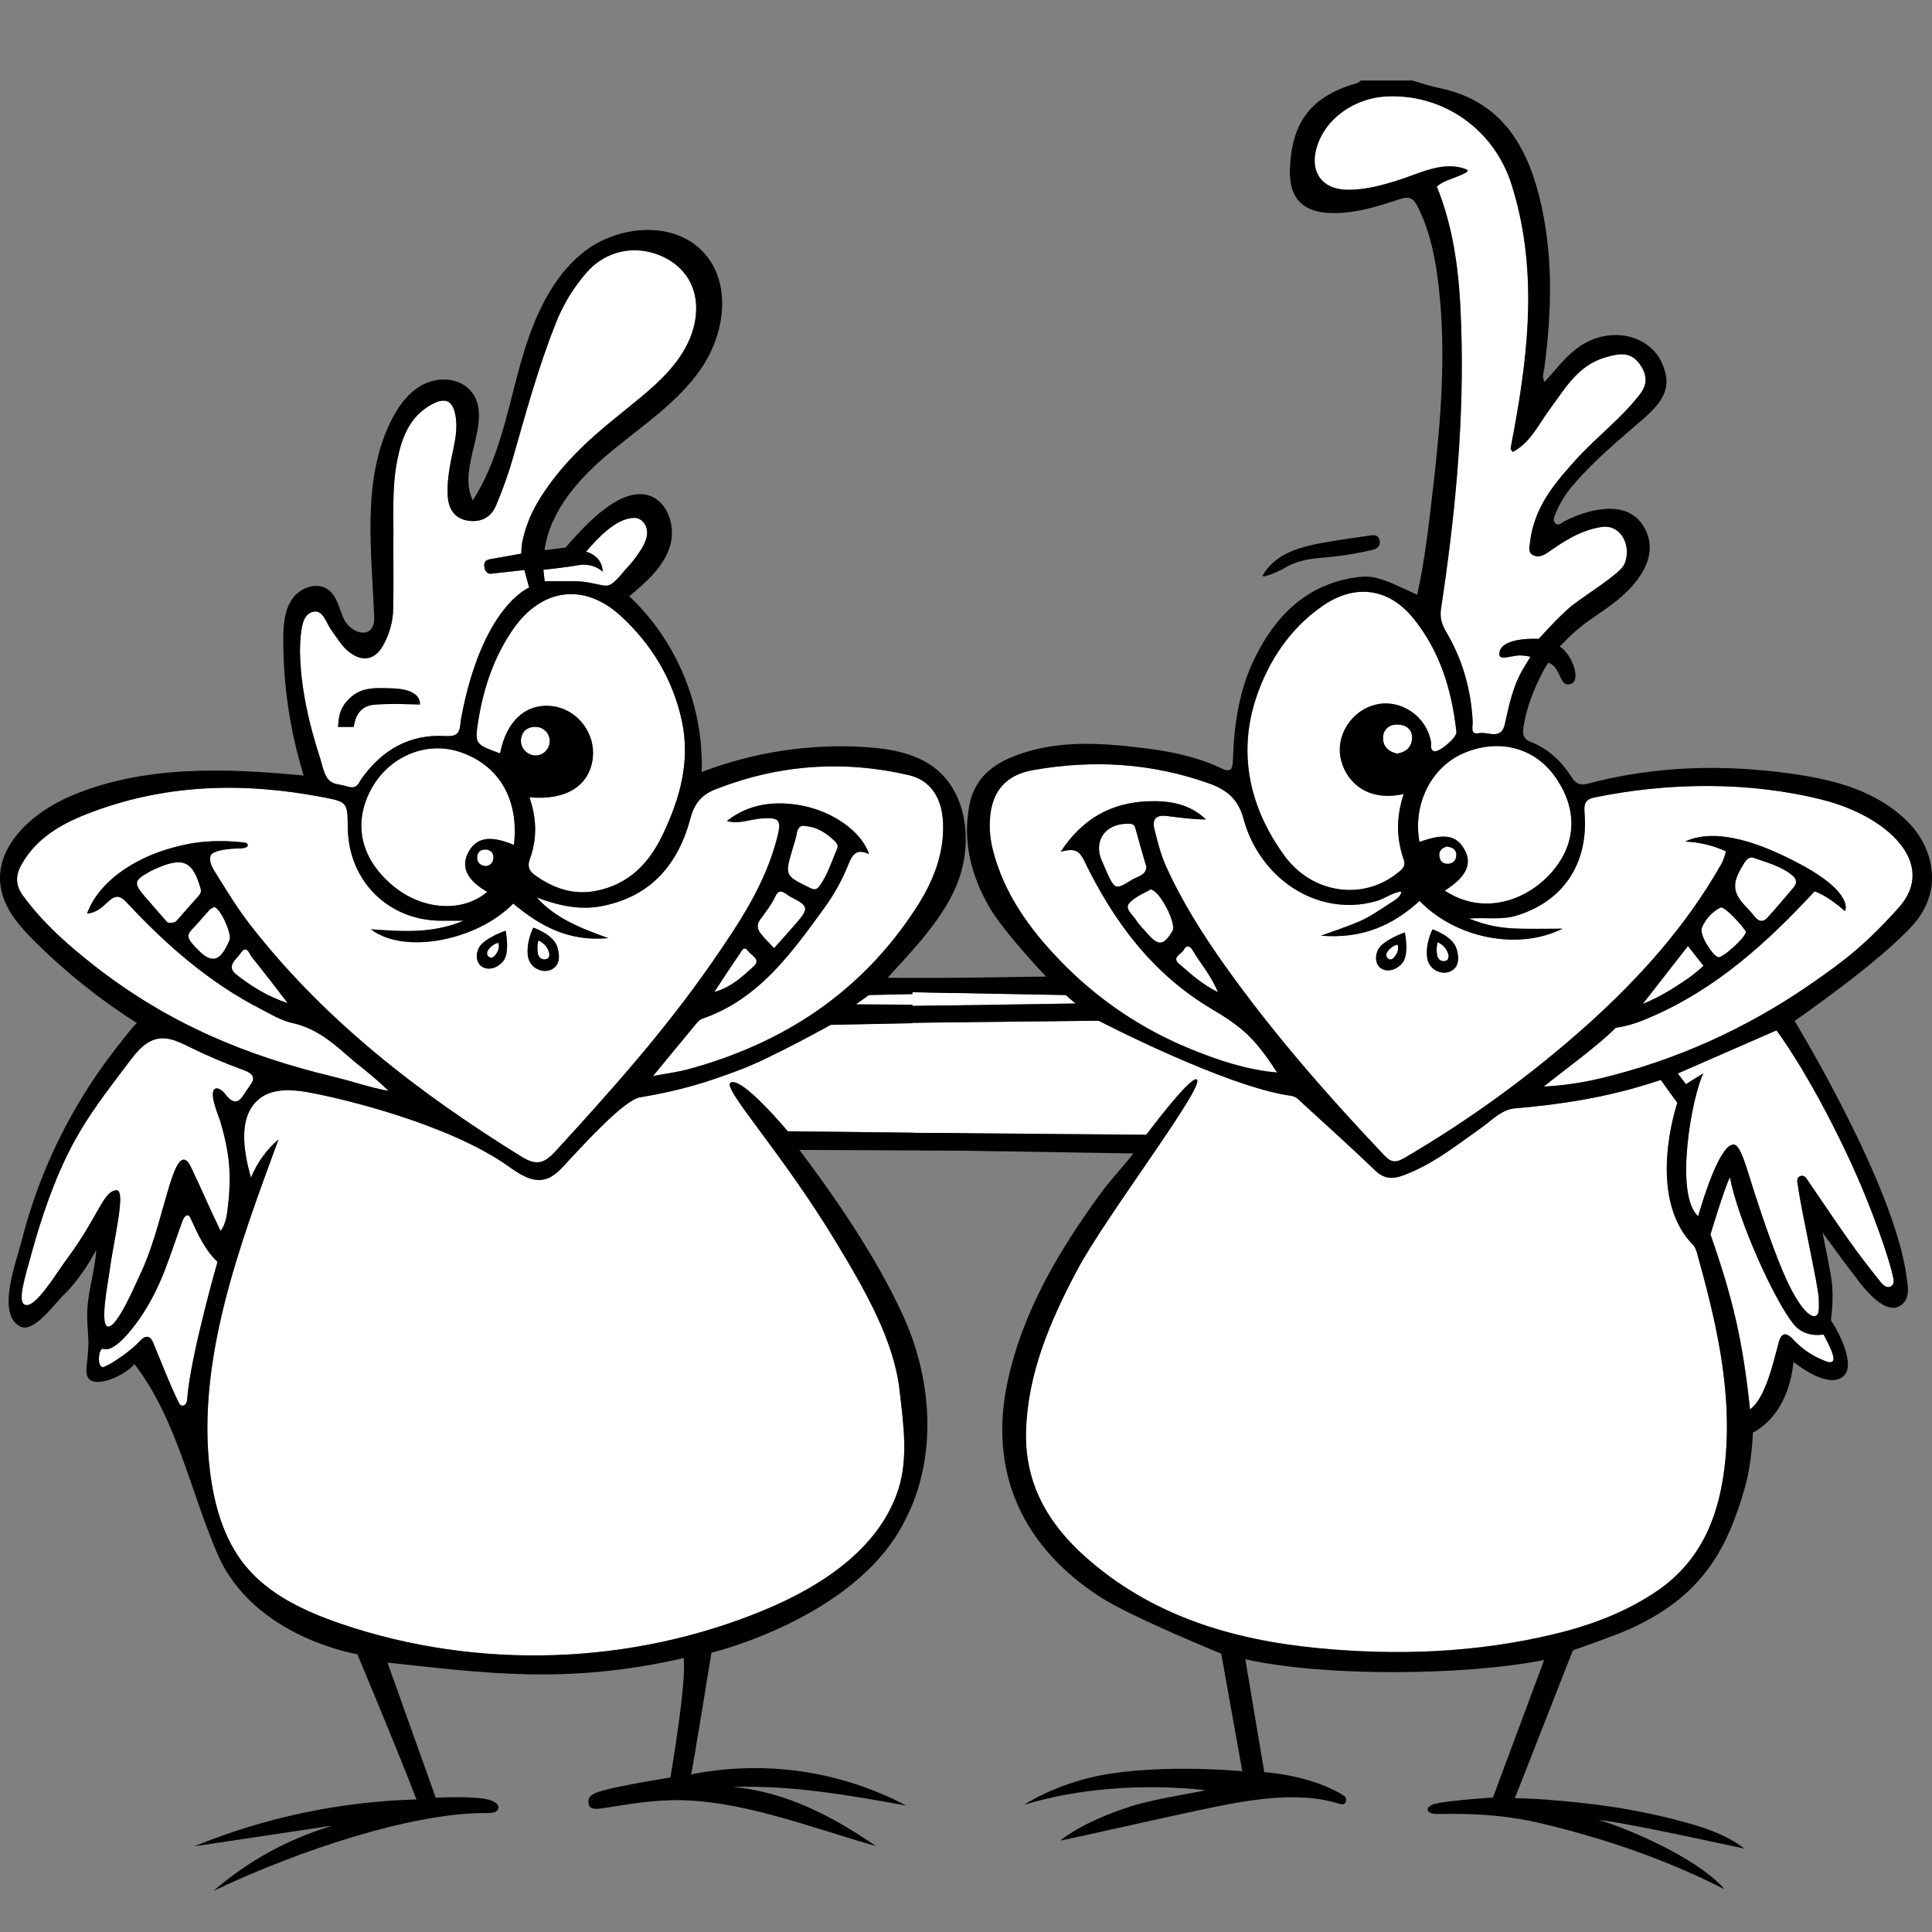 <svg width="54" height="54" viewBox="0 0 54 54" fill="none" xmlns="http://www.w3.org/2000/svg">
<rect x="0" y="0" width="54" height="54" fill="#808080" stroke="none"/>
<g clip-path="url(#clip0_557_78871)">
<path d="M8.947 21.187C9.022 21.421 9.068 21.796 9.331 21.892C9.426 21.926 9.529 21.934 9.627 21.96C9.726 21.985 9.84 22.034 9.935 21.985C10.019 21.941 10.058 21.83 10.111 21.758C10.682 20.958 11.448 20.517 12.44 20.572C12.806 20.593 12.85 20.476 12.879 20.144C12.879 20.137 12.88 20.131 12.881 20.125C13.464 16.937 14.789 16.423 14.789 16.423L14.658 15.933L13.723 16.036C13.723 16.036 13.582 16.058 13.542 15.869C13.501 15.681 13.615 15.646 13.699 15.63L14.57 15.474C14.572 15.376 14.58 15.276 14.593 15.178C14.672 14.777 14.818 14.394 15.025 14.043C15.347 13.498 15.753 13.008 16.202 12.564C16.73 12.041 17.319 11.592 17.891 11.121C18.447 10.662 18.995 10.144 19.281 9.466C19.475 9.006 19.532 8.468 19.345 8.005C19.145 7.509 18.7 7.188 18.195 7.056C17.53 6.882 16.857 7.096 16.403 7.609C16.033 8.031 15.739 8.514 15.533 9.036C15.052 10.253 14.706 11.51 14.349 12.762C14.214 13.232 14.051 13.693 13.86 14.142C13.72 14.474 13.415 14.612 13.066 14.551C12.698 14.486 12.535 14.222 12.514 13.854C12.489 13.413 12.58 12.986 12.67 12.56C12.734 12.255 12.787 11.951 12.736 11.639C12.663 11.194 12.451 11.092 12.059 11.308C11.447 11.646 11.229 12.232 11.104 12.867C10.947 13.646 11.008 14.437 10.995 15.224C10.995 15.815 11.002 16.408 10.992 16.997C10.986 17.365 10.888 17.725 10.706 18.045C10.486 18.436 10.153 18.509 9.793 18.25C9.563 18.085 9.43 17.84 9.265 17.618C9.114 17.416 9.032 17.018 8.737 17.104C8.471 17.181 8.435 17.51 8.404 17.79C8.39 17.931 8.384 18.073 8.385 18.214C8.396 18.89 8.505 19.561 8.668 20.217C8.748 20.543 8.844 20.866 8.947 21.187ZM9.493 19.969C9.527 19.837 9.592 19.713 9.683 19.61C10.045 19.197 10.402 19.223 10.992 19.241C11.261 19.25 11.754 19.328 11.736 19.693C11.736 19.693 10.79 19.65 10.393 19.705C10.3 19.719 10.213 19.756 10.138 19.811C10.063 19.868 10.004 19.942 9.965 20.027C9.927 20.121 9.9 20.219 9.885 20.319H9.449C9.451 20.201 9.465 20.083 9.493 19.969Z" fill="white"/>
<path d="M15.226 16.248C15.226 16.248 15.87 16.243 16.138 16.248C16.381 16.253 16.594 16.313 16.831 16.358C16.881 16.369 16.933 16.372 16.984 16.365C17.168 16.334 17.359 16.052 17.48 15.923C17.65 15.746 17.802 15.55 17.932 15.341C18.026 15.185 18.104 15.009 18.085 14.829C18.066 14.648 17.92 14.476 17.738 14.476C17.207 14.476 16.676 15.08 16.38 15.423C16.787 15.522 16.858 15.88 16.842 15.988C16.846 15.961 16.567 15.718 16.141 15.801C15.884 15.851 15.19 15.927 15.19 15.927L15.226 16.248Z" fill="white"/>
<path d="M13.337 23.956C13.332 24.096 13.405 24.192 13.579 24.208C13.704 24.195 13.787 24.109 13.791 23.968C13.794 23.845 13.716 23.757 13.59 23.746C13.447 23.733 13.344 23.807 13.337 23.956Z" fill="white"/>
<path d="M5.345 34.093C5.315 34.029 5.29 33.942 5.209 33.975C5.157 33.996 5.117 34.075 5.095 34.137C4.927 34.598 4.777 35.065 4.599 35.522C4.417 35.988 4.191 36.439 3.906 36.85C3.659 37.207 3.176 37.809 2.889 37.701C2.746 37.648 2.695 38.289 2.914 38.202C3.133 38.114 3.652 37.759 3.896 37.495C3.963 37.423 4.05 37.342 4.144 37.37C4.225 37.393 4.262 37.482 4.292 37.553C4.519 38.1 4.729 38.654 4.988 39.188C5.007 39.228 5.031 39.272 5.074 39.285C5.122 39.3 5.175 39.269 5.2 39.226C5.222 39.18 5.233 39.13 5.233 39.08C5.327 37.887 6.079 35.267 6.079 35.267C5.737 34.955 5.532 34.497 5.345 34.093Z" fill="white"/>
<path d="M6.758 29.891C6.273 29.714 5.798 29.512 5.334 29.284C5.155 29.196 4.976 29.104 4.783 29.053C4.171 28.892 3.841 29.373 3.512 29.809C2.957 30.544 2.485 31.155 2.073 31.912C1.499 32.965 1.128 34.147 0.906 34.947C0.676 35.778 0.482 36.388 0.698 36.471C0.986 36.582 1.562 35.604 1.872 35.187C2.752 34.002 2.878 33.299 3.25 33.268C3.542 33.245 3.171 34.672 3.06 35.551C3.028 35.806 2.78 37.024 3.012 37.078C3.27 37.136 3.809 35.843 3.928 35.596C4.508 34.391 4.766 32.458 5.121 32.415C5.247 32.4 5.32 32.586 5.383 32.717C5.649 33.276 5.892 33.849 6.166 34.406C6.298 34.233 6.336 34.007 6.363 33.792C6.415 33.372 6.438 32.947 6.4 32.526C6.363 32.122 6.269 31.726 6.156 31.337C6.117 31.206 5.807 30.509 6.025 30.427C6.117 30.392 6.254 30.521 6.3 30.585C6.435 30.773 6.613 30.889 6.772 30.655C6.849 30.544 6.925 30.433 7.001 30.32C7.007 30.313 7.012 30.305 7.017 30.297C7.04 30.266 7.057 30.23 7.068 30.194C7.117 30.014 6.884 29.937 6.758 29.891Z" fill="white"/>
<path d="M15.177 21.057C15.236 21.018 15.285 20.965 15.318 20.902C15.351 20.839 15.367 20.769 15.365 20.698C15.362 20.6 15.322 20.507 15.254 20.437C15.185 20.367 15.093 20.326 14.996 20.32C14.769 20.303 14.584 20.424 14.562 20.672C14.534 20.995 14.898 21.233 15.177 21.057Z" fill="white"/>
<path d="M20.717 29.887C19.713 30.268 18.996 30.484 17.889 30.669C17.453 30.742 16.401 31.889 15.864 32.469C15.676 32.672 15.483 32.901 15.213 32.964C14.852 33.048 14.504 32.807 14.201 32.592C12.544 31.422 9.593 30.704 8.596 30.527C8.161 30.45 7.647 30.42 7.289 30.677C6.638 31.148 6.79 32.143 7.012 32.915C7.171 32.516 7.455 32.119 7.78 31.849C6.7 34.792 5.479 38.027 5.868 41.138C5.985 42.071 6.251 43.015 6.841 43.747C7.512 44.576 8.527 45.045 9.536 45.388C13.352 46.686 17.638 46.546 21.36 45.001C22.962 44.336 24.575 43.281 25.107 41.629C25.391 40.744 25.247 39.796 25.143 38.872C24.989 37.487 24.209 36.111 23.354 34.7C21.799 32.132 20.146 30.385 20.425 30.255C20.755 30.1 22.016 31.618 22.016 31.618L27.08 31.676V28.566L23.216 28.643C23.216 28.643 21.554 29.57 20.717 29.887Z" fill="white"/>
<path d="M23.923 28.071L27.084 28.091V27.748L24.285 27.812L23.923 28.071Z" fill="white"/>
<path d="M13.687 26.499C13.597 26.596 13.585 26.684 13.669 26.747C13.753 26.811 13.825 26.732 13.888 26.631C13.982 26.48 13.93 26.356 13.93 26.356C13.93 26.356 13.818 26.358 13.687 26.499Z" fill="white"/>
<path d="M12.829 21.01C11.891 20.71 10.86 21.154 10.37 22.067C9.848 23.042 10.093 24.048 11.035 24.799C11.85 25.449 12.953 25.503 13.618 24.927C13.07 24.617 12.883 24.249 13.072 23.861C13.292 23.41 13.679 23.331 14.365 23.616C14.516 22.334 13.937 21.364 12.829 21.01Z" fill="white"/>
<path d="M17.354 17.218C16.328 16.275 15.133 16.441 14.336 17.598C13.807 18.366 13.519 19.224 13.372 20.132C13.263 20.801 13.28 20.803 13.979 21.059C14.155 20.131 14.736 19.624 15.489 19.745C16.155 19.852 16.643 20.5 16.57 21.181C16.486 21.956 15.83 22.381 14.799 22.285C15.007 22.886 15.016 23.453 14.81 24.014C14.744 24.196 14.776 24.333 14.94 24.451C15.463 24.831 16.034 25.029 16.68 24.897C17.576 24.712 18.139 24.139 18.523 23.331C19.013 22.305 19.306 21.254 19.052 20.116C18.795 18.971 18.212 18.006 17.354 17.218Z" fill="white"/>
<path d="M6.415 26.274C6.487 26.104 6.153 25.361 5.981 25.354C5.95 25.373 5.894 25.392 5.858 25.43C5.687 25.615 5.527 25.81 5.352 25.991C5.208 26.14 5.266 26.248 5.379 26.381C5.879 26.966 6.137 26.941 6.415 26.274Z" fill="white"/>
<path d="M21.679 25.042C21.563 25.288 21.4 25.495 21.244 25.709C21.125 25.873 21.191 26.001 21.289 26.124C21.387 26.247 21.508 26.364 21.637 26.502C21.857 26.255 22.055 26.039 22.246 25.817C22.618 25.387 22.608 25.324 22.095 25.066C21.967 25.002 21.801 24.782 21.679 25.042Z" fill="white"/>
<path d="M20.913 26.583C20.791 26.413 20.724 26.591 20.676 26.66C20.432 27.011 20.201 27.37 19.966 27.727C20.426 27.598 20.755 27.3 21.073 27.003C21.276 26.813 21.001 26.706 20.913 26.583Z" fill="white"/>
<path d="M4.965 25.704C5.158 25.486 5.35 25.265 5.546 25.048C5.605 24.982 5.634 24.925 5.605 24.826C5.392 24.081 5.125 23.951 4.411 24.256C4.334 24.288 4.258 24.323 4.185 24.363C3.739 24.611 3.726 24.681 4.062 25.076C4.225 25.267 4.395 25.451 4.557 25.644C4.622 25.721 4.69 25.786 4.681 25.784C4.874 25.814 4.919 25.757 4.965 25.704Z" fill="white"/>
<path d="M22.622 24.809C22.744 24.869 22.817 24.885 22.901 24.769C23.136 24.45 23.246 24.07 23.401 23.714C23.426 23.652 23.401 23.579 23.345 23.523C23.12 23.305 22.876 23.126 22.526 23.09C22.375 23.053 22.297 23.13 22.268 23.302C22.243 23.454 22.189 23.599 22.146 23.747C21.936 24.476 21.938 24.47 22.622 24.809Z" fill="white"/>
<path d="M15.05 26.285C15.05 26.285 14.998 26.414 15.032 26.641C15.053 26.782 15.165 26.837 15.266 26.808C15.368 26.78 15.377 26.663 15.308 26.524C15.228 26.36 15.05 26.285 15.05 26.285Z" fill="white"/>
<path d="M6.721 26.646C6.606 26.818 6.306 27.005 6.61 27.242C7.036 27.576 7.496 27.862 8.041 28.037C7.708 27.607 7.379 27.173 7.036 26.751C6.966 26.665 6.899 26.382 6.721 26.646Z" fill="white"/>
<path d="M26.358 22.994C26.328 22.3 26.009 21.806 25.4 21.665C23.556 21.237 21.742 21.372 19.979 22.07C19.639 22.203 19.411 22.44 19.303 22.85C18.965 24.138 18.21 25.051 16.831 25.324C16.194 25.45 15.595 25.305 14.999 25.085C15.517 25.658 16.199 25.935 17.003 26.221C15.873 26.326 15.079 25.869 14.344 25.256C13.34 26.289 11.293 26.693 10.366 25.972C11.258 26.039 12.088 26.099 12.957 25.734C12.697 25.734 12.529 25.733 12.361 25.734C10.872 25.749 9.737 24.635 9.72 23.14C9.711 22.418 9.712 22.414 9.006 22.279C6.764 21.851 4.553 21.913 2.407 22.76C1.681 23.046 1.017 23.436 0.608 24.149C0.428 24.463 0.422 24.736 0.648 25.044C1.22 25.822 1.933 26.447 2.689 27.034C4.705 28.597 6.838 29.499 9.313 30.093C9.778 30.204 10.382 30.41 10.855 30.49C10.478 30.108 10.066 29.821 9.692 29.49C9.239 29.089 8.784 28.727 8.167 28.593C7.86 28.526 7.572 28.351 7.287 28.203C5.846 27.463 4.646 26.413 3.552 25.237C3.34 25.011 3.218 25.016 3.009 25.212C2.856 25.356 2.687 25.517 2.431 25.534C2.665 24.898 3.212 24.424 3.791 24.105C4.229 23.863 4.71 23.704 5.199 23.602C5.847 23.465 6.504 23.507 6.86 23.554C6.912 23.561 7.054 23.717 6.633 23.717C6.422 23.717 5.929 23.765 5.882 23.923C5.838 24.066 5.918 24.225 5.983 24.331C6.31 24.854 6.628 25.383 7.007 25.869C9.091 28.541 11.725 30.567 14.584 32.335C15.003 32.595 15.221 32.509 15.522 32.181C17.07 30.496 18.591 28.788 19.896 26.903C20.653 25.811 21.397 24.705 21.727 23.388C21.847 22.913 21.778 22.844 21.289 22.876C20.966 22.898 20.653 23.046 20.316 22.946C20.924 22.47 21.621 22.381 22.353 22.506C23.264 22.661 24.089 23.249 24.288 23.873C23.963 23.722 23.835 23.848 23.713 24.155C23.542 24.585 23.318 24.993 23.046 25.368C22.122 26.638 21.209 27.93 19.622 28.476C19.561 28.497 19.506 28.555 19.462 28.607C19.078 29.069 18.698 29.533 18.252 30.075C18.644 30.001 18.948 29.965 19.239 29.884C21.911 29.159 24.088 27.72 25.607 25.373C26.07 24.659 26.397 23.877 26.358 22.994ZM14.06 26.872C13.887 27.073 13.63 27.132 13.454 27.007C13.279 26.883 13.278 26.539 13.498 26.352C13.756 26.134 14.133 26.012 14.133 26.012C14.133 26.012 14.263 26.636 14.06 26.872ZM15.387 27.11C15.148 27.206 14.801 27.057 14.755 26.716C14.702 26.315 14.906 25.927 14.906 25.927C14.906 25.927 15.472 26.115 15.579 26.472C15.67 26.777 15.625 27.012 15.387 27.11Z" fill="white"/>
<path d="M27.082 27.748V27.339L24.808 27.33C25.557 26.509 26.455 25.588 26.814 24.536C27.173 23.482 27.015 22.169 26.144 21.479C25.605 21.053 24.89 20.928 24.205 20.883C22.641 20.78 21.075 21.018 19.611 21.578C19.677 19.753 18.919 17.915 17.589 16.665C18.046 16.283 18.524 15.871 18.715 15.305C18.906 14.738 18.671 13.984 18.093 13.836C17.23 13.616 16.176 14.892 15.806 15.305L15.219 15.378C15.377 14.248 16.214 13.339 17.093 12.611C17.972 11.884 18.953 11.242 19.598 10.3C20.243 9.36 20.456 7.993 19.722 7.119C18.902 6.141 17.261 6.269 16.274 7.077C15.287 7.886 14.816 9.158 14.486 10.392C14.155 11.624 13.907 12.914 13.215 13.985C12.74 13.036 13.851 11.706 13.147 10.914C12.833 10.56 12.261 10.527 11.839 10.741C11.417 10.955 11.125 11.363 10.917 11.788C10.117 13.431 10.382 15.362 10.457 17.187C10.462 17.32 10.463 17.465 10.383 17.57C10.19 17.827 9.763 17.606 9.62 17.319C9.478 17.03 9.432 16.668 9.172 16.479C8.857 16.25 8.381 16.427 8.163 16.748C7.944 17.07 7.919 17.482 7.918 17.87C7.915 19.161 8.108 20.444 8.489 21.677C6.281 21.464 3.969 21.384 1.934 22.268C0.895 22.72 -0.148 23.656 0.017 24.778C0.108 25.393 0.546 25.894 0.987 26.331C1.851 27.186 2.805 27.947 3.831 28.599C3.793 28.574 3.163 29.404 3.103 29.483C2.869 29.792 2.646 30.112 2.437 30.441C1.598 31.756 0.977 33.2 0.596 34.713C0.46 35.255 -0.113 36.732 0.566 37.077C0.947 37.269 1.529 36.431 1.784 36.191C2.115 35.88 2.484 35.335 2.69 34.932C2.655 35.576 2.411 36.185 2.438 36.883C2.453 37.286 2.482 37.426 2.468 37.63C2.461 37.725 2.455 37.819 2.451 37.911C2.441 38.095 2.36 38.382 2.476 38.527C2.684 38.789 3.433 38.486 3.76 38.129C4.94 39.666 5.311 41.656 6.079 43.436C7.087 45.773 9.988 46.236 9.988 46.236C9.988 46.236 11.227 49.192 11.639 50.295C9.506 50.355 7.402 50.799 5.426 51.606L9.225 51.036C9.232 51.038 9.24 51.041 9.247 51.043C8.038 51.407 6.92 52.023 5.967 52.851C8.353 51.713 11.495 50.685 13.495 50.676C13.726 50.676 13.875 50.682 13.922 50.563C13.956 50.478 13.914 50.396 13.719 50.321C13.358 50.184 12.179 50.246 12.179 50.246L10.83 46.47C13.546 46.759 15.828 47.096 19.108 46.343C19.196 47.043 18.737 49.681 18.737 49.681C18.737 49.681 17.328 49.907 16.859 50.044C16.64 50.108 16.447 50.164 16.446 50.352C16.446 50.546 16.572 50.578 16.8 50.548C17.249 50.486 17.963 50.336 18.762 50.317C20.623 50.273 22.601 51.063 24.483 51.598C23.259 50.757 21.971 50.087 20.493 49.945C22.162 49.898 23.685 50.171 25.329 50.465C23.483 49.493 21.359 49.186 19.314 49.596C19.338 49.592 19.884 46.194 19.884 46.194C19.884 46.194 23.886 45.234 25.263 42.558C25.328 42.431 25.391 42.306 25.448 42.178C26.187 40.482 26.013 38.466 25.246 36.782C24.494 35.127 23.312 33.425 22.344 32.14L27.08 32.162V31.677L22.018 31.619C22.018 31.619 20.758 30.101 20.427 30.256C20.149 30.386 21.802 32.133 23.357 34.7C24.212 36.112 24.992 37.487 25.146 38.873C25.249 39.796 25.394 40.745 25.109 41.63C24.578 43.282 22.965 44.336 21.363 45.001C17.64 46.546 13.354 46.687 9.54 45.389C8.531 45.045 7.516 44.577 6.845 43.748C6.254 43.017 5.99 42.072 5.872 41.139C5.481 38.027 6.702 34.794 7.784 31.85C7.459 32.12 7.175 32.517 7.016 32.916C6.794 32.143 6.641 31.149 7.293 30.679C7.65 30.421 8.165 30.45 8.599 30.528C9.597 30.704 12.549 31.424 14.205 32.593C14.507 32.808 14.856 33.049 15.217 32.964C15.487 32.902 15.68 32.673 15.868 32.47C16.404 31.891 17.457 30.744 17.892 30.671C18.999 30.485 19.716 30.269 20.72 29.887C21.557 29.57 23.221 28.645 23.221 28.645L27.085 28.568V28.092L23.924 28.072L24.286 27.813L27.082 27.748ZM19.05 20.115C19.305 21.254 19.012 22.304 18.522 23.33C18.136 24.138 17.574 24.712 16.678 24.896C16.032 25.029 15.461 24.83 14.938 24.451C14.774 24.332 14.742 24.196 14.808 24.014C15.014 23.451 15.005 22.885 14.797 22.284C15.828 22.38 16.484 21.955 16.569 21.181C16.643 20.501 16.154 19.851 15.487 19.745C14.732 19.624 14.152 20.13 13.977 21.058C13.278 20.802 13.261 20.8 13.37 20.131C13.517 19.224 13.805 18.365 14.334 17.597C15.131 16.439 16.325 16.274 17.352 17.218C18.21 18.005 18.793 18.971 19.05 20.115ZM14.562 20.671C14.583 20.423 14.768 20.301 14.995 20.319C15.093 20.325 15.185 20.366 15.253 20.436C15.321 20.506 15.361 20.599 15.365 20.697C15.367 20.768 15.35 20.838 15.317 20.901C15.284 20.963 15.236 21.017 15.176 21.055C14.897 21.232 14.533 20.995 14.561 20.671H14.562ZM13.072 23.86C12.882 24.249 13.07 24.616 13.617 24.927C12.952 25.503 11.85 25.448 11.034 24.798C10.092 24.048 9.847 23.042 10.369 22.067C10.859 21.154 11.891 20.709 12.828 21.01C13.935 21.365 14.515 22.334 14.364 23.616C13.678 23.329 13.291 23.408 13.071 23.86H13.072ZM13.791 23.968C13.787 24.109 13.704 24.195 13.579 24.208C13.405 24.191 13.332 24.094 13.337 23.956C13.344 23.808 13.447 23.733 13.591 23.746C13.715 23.756 13.794 23.845 13.791 23.968H13.791ZM16.139 15.801C16.566 15.718 16.843 15.961 16.84 15.987C16.856 15.88 16.785 15.521 16.378 15.422C16.675 15.08 17.205 14.475 17.736 14.475C17.918 14.475 18.064 14.648 18.083 14.828C18.103 15.008 18.024 15.185 17.93 15.34C17.8 15.55 17.648 15.745 17.478 15.923C17.357 16.052 17.166 16.333 16.982 16.365C16.931 16.372 16.879 16.37 16.829 16.358C16.592 16.313 16.379 16.253 16.136 16.247C15.868 16.241 15.224 16.247 15.224 16.247L15.187 15.926C15.187 15.926 15.882 15.851 16.138 15.801H16.139ZM8.384 18.213C8.383 18.072 8.39 17.93 8.403 17.79C8.433 17.509 8.47 17.18 8.736 17.103C9.031 17.018 9.113 17.415 9.264 17.617C9.429 17.839 9.562 18.084 9.792 18.249C10.153 18.508 10.485 18.435 10.705 18.044C10.887 17.725 10.986 17.364 10.991 16.996C11.001 16.406 10.994 15.815 10.994 15.224C11.007 14.437 10.947 13.645 11.103 12.866C11.229 12.232 11.447 11.646 12.059 11.307C12.45 11.091 12.662 11.193 12.735 11.638C12.785 11.95 12.733 12.255 12.669 12.559C12.579 12.986 12.489 13.412 12.513 13.854C12.534 14.221 12.698 14.486 13.065 14.55C13.414 14.612 13.719 14.473 13.859 14.141C14.05 13.692 14.214 13.231 14.348 12.763C14.705 11.508 15.051 10.251 15.533 9.037C15.738 8.513 16.032 8.031 16.402 7.61C16.855 7.094 17.529 6.879 18.194 7.055C18.699 7.188 19.145 7.508 19.344 8.004C19.53 8.469 19.474 9.005 19.28 9.466C18.994 10.144 18.447 10.661 17.89 11.12C17.318 11.592 16.729 12.041 16.201 12.563C15.752 13.008 15.346 13.498 15.025 14.043C14.817 14.393 14.671 14.778 14.592 15.178C14.579 15.276 14.571 15.375 14.569 15.474L13.698 15.629C13.614 15.645 13.501 15.681 13.541 15.869C13.581 16.057 13.723 16.036 13.723 16.036L14.657 15.932L14.789 16.423C14.789 16.423 13.463 16.936 12.88 20.124C12.879 20.13 12.878 20.137 12.878 20.143C12.849 20.475 12.806 20.592 12.439 20.572C11.447 20.516 10.681 20.958 10.11 21.758C10.058 21.831 10.019 21.941 9.934 21.984C9.839 22.035 9.722 21.984 9.626 21.959C9.531 21.934 9.425 21.927 9.33 21.891C9.067 21.795 9.021 21.422 8.946 21.187C8.843 20.866 8.747 20.543 8.666 20.217C8.504 19.561 8.396 18.89 8.384 18.213ZM5.234 39.08C5.234 39.13 5.222 39.18 5.201 39.225C5.175 39.269 5.123 39.301 5.075 39.286C5.032 39.273 5.008 39.228 4.989 39.188C4.729 38.653 4.52 38.101 4.292 37.553C4.263 37.483 4.225 37.394 4.145 37.369C4.051 37.342 3.963 37.423 3.897 37.496C3.653 37.76 3.137 38.114 2.915 38.202C2.693 38.29 2.745 37.648 2.89 37.701C3.178 37.809 3.66 37.206 3.906 36.851C4.192 36.439 4.417 35.988 4.599 35.522C4.777 35.066 4.928 34.598 5.096 34.138C5.118 34.076 5.158 33.996 5.21 33.975C5.29 33.943 5.316 34.029 5.345 34.093C5.533 34.498 5.738 34.956 6.08 35.268C6.079 35.267 5.328 37.887 5.234 39.08ZM7.068 30.192C7.057 30.229 7.04 30.264 7.018 30.295C7.012 30.303 7.007 30.311 7.001 30.319C6.925 30.431 6.849 30.542 6.773 30.654C6.613 30.887 6.435 30.771 6.3 30.584C6.254 30.519 6.117 30.391 6.025 30.426C5.807 30.508 6.117 31.204 6.156 31.335C6.269 31.724 6.363 32.12 6.4 32.524C6.439 32.945 6.415 33.37 6.363 33.791C6.338 34.006 6.298 34.231 6.166 34.404C5.892 33.847 5.649 33.276 5.383 32.716C5.32 32.583 5.247 32.397 5.121 32.413C4.766 32.456 4.508 34.39 3.928 35.594C3.809 35.841 3.27 37.134 3.012 37.076C2.78 37.022 3.028 35.804 3.06 35.55C3.171 34.67 3.542 33.244 3.251 33.267C2.878 33.297 2.753 34 1.872 35.185C1.562 35.603 0.986 36.582 0.698 36.469C0.482 36.386 0.676 35.776 0.906 34.945C1.129 34.145 1.499 32.964 2.073 31.91C2.486 31.153 2.957 30.542 3.512 29.807C3.841 29.372 4.171 28.892 4.783 29.051C4.976 29.102 5.155 29.195 5.334 29.282C5.798 29.51 6.273 29.713 6.758 29.889C6.883 29.936 7.116 30.013 7.068 30.191V30.192ZM19.241 29.884C18.95 29.964 18.646 30.001 18.254 30.075C18.699 29.533 19.08 29.07 19.464 28.608C19.508 28.554 19.563 28.497 19.624 28.476C21.21 27.931 22.124 26.638 23.047 25.368C23.32 24.993 23.544 24.585 23.715 24.155C23.837 23.848 23.965 23.722 24.289 23.873C24.092 23.248 23.266 22.66 22.355 22.506C21.623 22.381 20.926 22.47 20.318 22.946C20.655 23.047 20.968 22.897 21.291 22.876C21.78 22.844 21.849 22.912 21.729 23.388C21.399 24.705 20.655 25.811 19.898 26.904C18.593 28.788 17.072 30.495 15.524 32.181C15.223 32.508 15.005 32.594 14.585 32.334C11.727 30.566 9.093 28.54 7.008 25.869C6.63 25.383 6.311 24.855 5.985 24.33C5.919 24.225 5.84 24.066 5.884 23.923C5.932 23.765 6.424 23.717 6.635 23.717C7.055 23.717 6.913 23.561 6.862 23.554C6.505 23.506 5.848 23.465 5.201 23.602C4.712 23.705 4.231 23.864 3.793 24.105C3.214 24.424 2.667 24.898 2.433 25.534C2.689 25.516 2.857 25.357 3.011 25.212C3.22 25.016 3.342 25.01 3.554 25.237C4.648 26.413 5.848 27.462 7.289 28.203C7.575 28.351 7.863 28.526 8.169 28.593C8.786 28.727 9.241 29.089 9.694 29.489C10.068 29.82 10.481 30.109 10.857 30.489C10.384 30.41 9.779 30.204 9.314 30.093C6.84 29.499 4.707 28.597 2.691 27.033C1.935 26.446 1.222 25.822 0.65 25.044C0.424 24.736 0.43 24.463 0.61 24.15C1.018 23.436 1.683 23.046 2.409 22.76C4.556 21.913 6.766 21.851 9.008 22.279C9.714 22.415 9.712 22.418 9.722 23.141C9.74 24.635 10.875 25.749 12.363 25.734C12.531 25.733 12.699 25.734 12.959 25.734C12.089 26.097 11.259 26.038 10.367 25.973C11.295 26.692 13.342 26.288 14.345 25.255C15.081 25.869 15.874 26.326 17.005 26.221C16.201 25.935 15.519 25.658 15.001 25.085C15.597 25.305 16.195 25.451 16.833 25.324C18.212 25.052 18.967 24.138 19.305 22.85C19.413 22.439 19.641 22.203 19.981 22.069C21.741 21.372 23.556 21.236 25.4 21.665C26.009 21.806 26.328 22.3 26.358 22.993C26.396 23.877 26.07 24.659 25.609 25.373C24.09 27.72 21.913 29.159 19.241 29.884ZM19.965 27.727C20.2 27.37 20.431 27.011 20.675 26.661C20.723 26.591 20.79 26.414 20.912 26.584C20.999 26.706 21.274 26.814 21.071 27.003C20.754 27.299 20.425 27.598 19.965 27.727ZM22.093 25.065C22.607 25.324 22.617 25.386 22.244 25.816C22.053 26.038 21.855 26.254 21.635 26.501C21.506 26.363 21.388 26.25 21.287 26.123C21.186 25.998 21.123 25.872 21.242 25.709C21.398 25.495 21.561 25.288 21.677 25.042C21.8 24.782 21.966 25.001 22.093 25.065ZM22.146 23.747C22.189 23.599 22.244 23.453 22.269 23.302C22.298 23.13 22.376 23.053 22.526 23.09C22.876 23.126 23.121 23.305 23.346 23.524C23.403 23.579 23.428 23.652 23.402 23.714C23.247 24.07 23.137 24.45 22.902 24.77C22.818 24.884 22.745 24.87 22.623 24.809C21.938 24.47 21.936 24.476 22.146 23.747ZM8.041 28.036C7.496 27.861 7.036 27.576 6.61 27.242C6.306 27.004 6.606 26.818 6.722 26.646C6.899 26.382 6.967 26.664 7.037 26.75C7.38 27.172 7.708 27.607 8.041 28.036ZM4.556 25.643C4.395 25.451 4.224 25.266 4.061 25.075C3.725 24.68 3.738 24.611 4.184 24.363C4.257 24.323 4.333 24.287 4.41 24.255C5.124 23.95 5.391 24.081 5.604 24.825C5.633 24.924 5.604 24.981 5.545 25.047C5.349 25.264 5.157 25.485 4.964 25.705C4.918 25.757 4.873 25.814 4.679 25.784C4.689 25.785 4.621 25.72 4.556 25.643ZM5.353 25.991C5.529 25.811 5.687 25.616 5.858 25.43C5.894 25.392 5.95 25.373 5.982 25.353C6.154 25.36 6.487 26.104 6.416 26.274C6.137 26.941 5.88 26.965 5.38 26.382C5.266 26.248 5.209 26.14 5.353 25.991Z" fill="currentColor"/>
<path d="M9.968 20.027C10.007 19.942 10.066 19.867 10.141 19.811C10.215 19.755 10.303 19.718 10.396 19.704C10.792 19.65 11.738 19.692 11.738 19.692C11.757 19.328 11.264 19.249 10.995 19.241C10.404 19.223 10.048 19.197 9.685 19.609C9.595 19.713 9.53 19.836 9.495 19.969C9.468 20.084 9.454 20.201 9.452 20.319H9.888C9.903 20.218 9.93 20.12 9.968 20.027Z" fill="currentColor"/>
<path d="M14.906 25.928C14.906 25.928 14.702 26.314 14.755 26.716C14.8 27.056 15.148 27.206 15.386 27.11C15.624 27.014 15.669 26.777 15.578 26.472C15.472 26.115 14.906 25.928 14.906 25.928ZM15.268 26.809C15.167 26.837 15.054 26.783 15.033 26.642C14.999 26.415 15.051 26.286 15.051 26.286C15.051 26.286 15.227 26.361 15.31 26.525C15.378 26.663 15.371 26.781 15.268 26.809Z" fill="currentColor"/>
<path d="M13.497 26.354C13.278 26.539 13.278 26.882 13.454 27.008C13.629 27.134 13.886 27.074 14.059 26.872C14.261 26.636 14.133 26.014 14.133 26.014C14.133 26.014 13.755 26.135 13.497 26.354ZM13.888 26.63C13.825 26.731 13.75 26.808 13.669 26.747C13.588 26.687 13.597 26.597 13.687 26.498C13.818 26.358 13.93 26.356 13.93 26.356C13.93 26.356 13.981 26.48 13.888 26.63Z" fill="currentColor"/>
<path d="M39.03 24.424C39.161 24.322 39.31 24.239 39.234 24.019C39.029 23.433 39.02 22.839 39.235 22.194C38.207 22.419 37.645 21.85 37.489 21.263C37.306 20.578 37.771 19.847 38.473 19.69C39.165 19.537 39.873 20.023 39.997 20.734C40.013 20.823 39.96 20.944 40.078 20.996C40.209 21.053 40.726 20.617 40.709 20.459C40.58 19.295 40.251 18.199 39.501 17.278C38.803 16.422 37.858 16.315 36.96 16.94C36.063 17.563 35.47 18.459 35.131 19.445C34.583 21.033 34.918 22.567 35.9 23.915C36.674 24.979 38.072 25.173 39.03 24.424Z" fill="white"/>
<path d="M40.184 26.335C40.184 26.335 40.132 26.463 40.166 26.692C40.186 26.832 40.299 26.887 40.4 26.858C40.502 26.831 40.511 26.713 40.442 26.575C40.361 26.41 40.184 26.335 40.184 26.335Z" fill="white"/>
<path d="M38.823 26.548C38.733 26.645 38.721 26.733 38.805 26.796C38.889 26.859 38.961 26.781 39.024 26.68C39.117 26.529 39.065 26.405 39.065 26.405C39.065 26.405 38.953 26.407 38.823 26.548Z" fill="white"/>
<path d="M38.656 20.64C38.661 20.875 38.814 21.012 39.048 21.064C39.275 21.027 39.439 20.907 39.464 20.67C39.493 20.386 39.297 20.257 39.055 20.252C38.824 20.247 38.651 20.391 38.656 20.64Z" fill="white"/>
<path d="M41.164 20.166C41.171 20.294 41.078 20.546 41.34 20.492C41.586 20.44 41.964 20.706 42.066 20.23C42.175 19.721 42.291 19.184 42.553 18.731C42.647 18.569 42.779 18.356 42.779 18.356C42.779 18.356 42.566 18.304 42.406 18.324C42.101 18.363 41.877 18.46 41.912 18.237C41.978 17.791 43.01 17.855 43.01 17.855C43.01 17.855 43.627 17.163 43.969 16.903C44.417 16.563 45.296 16.023 45.405 15.768C45.62 15.264 45.313 14.651 44.776 14.728C44.204 14.809 43.728 15.115 43.267 15.44C43.13 15.536 42.986 15.594 42.838 15.507C42.706 15.43 42.755 15.276 42.767 15.157C42.786 14.989 42.82 14.824 42.869 14.662C43.083 13.94 43.561 13.387 44.053 12.844C44.627 12.209 45.323 11.694 45.847 11.008C46.071 10.714 46.027 10.441 45.825 10.165C45.562 9.806 45.221 9.888 44.872 9.989C44.102 10.211 43.743 10.866 43.31 11.45C43.001 11.866 42.781 12.371 42.285 12.63C42.252 12.584 42.221 12.559 42.224 12.54C42.254 12.36 42.289 12.182 42.323 12.003C42.744 9.716 42.971 7.432 42.251 5.155C41.773 3.642 40.392 2.644 38.811 2.692C37.857 2.722 37.028 3.32 36.797 4.144C36.609 4.814 36.962 5.291 37.642 5.303C38.157 5.312 38.64 5.178 39.126 5.022C39.696 4.84 40.385 4.471 41.007 4.743C41.113 4.812 40.71 4.938 40.447 5.045C40.249 5.126 40.164 5.216 40.164 5.216C40.164 5.216 40.217 5.353 40.242 5.42C40.745 6.773 40.829 8.19 40.855 9.615C40.9 12.1 40.651 14.563 40.279 17.014C40.241 17.266 40.305 17.454 40.418 17.647C40.878 18.424 41.117 19.265 41.164 20.166Z" fill="white"/>
<path d="M29.787 27.81L25.506 27.731V28.116L30.062 28.046L29.787 27.81Z" fill="white"/>
<path d="M40.704 23.893C40.703 23.741 40.592 23.679 40.434 23.661C40.321 23.7 40.213 23.767 40.228 23.918C40.241 24.055 40.318 24.155 40.476 24.144C40.629 24.133 40.705 24.03 40.704 23.893Z" fill="white"/>
<path d="M33.444 30.166C33.753 30.28 30.891 34 30.082 35.54C29.351 36.931 28.726 38.374 28.678 39.992C28.635 41.436 29.272 42.559 30.315 43.493C32.166 45.152 34.421 45.828 36.82 46.061C39.041 46.277 41.263 46.195 43.447 45.669C44.476 45.422 45.463 45.052 46.341 44.447C47.614 43.568 48.086 42.249 48.224 40.793C48.413 38.812 47.958 36.905 47.43 35.014C47.408 34.935 47.365 34.835 47.321 34.791C45.983 33.44 46.882 30.824 46.882 30.824L46.42 30.182C46.42 30.182 46.269 30.231 46.196 30.254C44.944 30.66 43.658 30.867 42.351 30.977C41.971 31.009 41.707 31.302 41.414 31.511C40.716 32.006 40.047 32.543 39.23 32.848C38.917 32.965 38.684 32.95 38.431 32.707C37.773 32.075 37.092 31.465 36.42 30.847C36.32 30.754 36.239 30.648 36.078 30.625C34.251 30.371 30.708 28.527 30.708 28.527L25.506 28.585V31.66L32.039 31.714C32.039 31.714 33.248 30.092 33.444 30.166Z" fill="white"/>
<path d="M40.89 21.06C39.992 21.456 39.482 22.492 39.676 23.533C40.38 23.278 40.722 23.341 40.947 23.77C41.15 24.157 40.975 24.517 40.382 24.893C41.441 25.593 42.638 25.187 43.339 24.414C44.085 23.591 44.109 22.595 43.447 21.684C42.862 20.878 41.86 20.634 40.89 21.06Z" fill="white"/>
<path d="M49.398 25.651C49.65 25.372 49.894 25.086 50.136 24.797C50.231 24.683 50.219 24.57 50.1 24.471C49.78 24.201 49.346 24.097 48.99 23.967C48.887 23.953 48.814 24.024 48.76 24.109C48.43 24.628 48.376 24.908 48.799 25.341C48.887 25.43 48.97 25.523 49.047 25.621C49.157 25.762 49.281 25.781 49.398 25.651Z" fill="white"/>
<path d="M48.46 31.99C48.661 32.003 48.819 32.656 49.035 33.325C49.31 34.173 49.644 35.128 49.911 35.717C50.314 36.608 50.598 36.799 50.715 36.787C50.84 36.773 50.849 36.658 50.837 36.297C50.825 35.946 50.355 33.892 50.256 33.155C50.242 33.057 50.187 32.909 50.339 32.867C50.45 32.837 50.503 32.955 50.557 33.033C50.931 33.576 51.294 34.125 51.675 34.663C51.942 35.041 52.225 35.406 52.512 35.768C52.595 35.872 52.715 36.029 52.852 35.952C52.982 35.879 52.912 35.694 52.883 35.564C52.811 35.249 52.375 33.845 51.62 32.248C50.53 29.942 49.654 28.799 49.654 28.799L46.895 30.004L47.124 30.302L47.611 29.999C47.293 30.622 46.786 33.39 47.464 33.992C47.634 33.401 48.095 31.966 48.46 31.99Z" fill="white"/>
<path d="M32.062 26.087C32.38 26.45 32.517 26.436 32.773 26.016C32.889 25.826 32.411 24.868 32.152 24.861C31.972 24.972 31.717 25.065 31.562 25.244C31.426 25.401 31.653 25.56 31.742 25.702C31.832 25.845 31.952 25.961 32.062 26.087Z" fill="white"/>
<path d="M32.042 24.231C31.931 23.844 31.828 23.496 31.734 23.146C31.698 23.012 31.606 23.024 31.507 23.024C30.878 23.024 30.548 23.523 30.806 24.079C30.853 24.179 30.894 24.284 30.94 24.386C31.157 24.86 31.189 24.874 31.623 24.599C31.785 24.496 32.037 24.469 32.042 24.231Z" fill="white"/>
<path d="M49.716 37.519C49.794 37.228 49.934 37.241 50.119 37.437C50.338 37.675 50.606 37.865 50.904 37.993C51.023 38.043 51.258 38.166 51.246 37.955C51.237 37.778 50.968 37.298 50.968 37.298C50.968 37.298 50.455 37.411 50.134 37.014C49.594 36.347 48.583 34.121 48.352 32.905C48.201 33.198 47.809 34.503 47.809 34.503C48.427 36.27 48.711 37.455 48.915 39.394C49.34 39.081 49.552 38.133 49.716 37.519Z" fill="white"/>
<path d="M45.917 28.06C46.422 27.856 46.777 27.618 47.132 27.381C47.303 27.265 47.463 27.136 47.612 26.994L47.179 26.443L45.917 28.06Z" fill="white"/>
<path d="M48.088 25.366C47.88 25.464 47.664 25.685 47.566 25.933C47.489 26.129 47.865 26.703 48.021 26.753C48.14 26.79 48.803 26.19 48.798 26.042C48.724 25.897 48.197 25.317 48.088 25.366Z" fill="white"/>
<path d="M33.086 26.55C33.026 26.673 32.733 26.752 32.96 26.944C33.273 27.207 33.57 27.498 34.041 27.731C33.832 27.23 33.542 26.919 33.332 26.56C33.266 26.443 33.157 26.398 33.086 26.55Z" fill="white"/>
<path d="M53.073 25.364C54.164 24.144 52.766 22.814 50.939 22.353C48.886 21.836 46.625 21.865 44.571 22.288C44.291 22.345 44.271 22.483 44.29 22.733C44.401 24.147 43.687 25.197 42.379 25.594C41.978 25.714 41.565 25.638 41.059 25.672C41.548 25.873 41.961 25.937 42.38 25.953C42.784 25.968 43.189 25.956 43.675 25.956C42.422 26.58 40.676 26.217 39.678 25.181C38.932 25.862 38.078 26.247 36.922 26.151C37.282 26.022 37.646 25.904 37.997 25.753C38.311 25.616 38.598 25.408 38.889 25.223C39.002 25.152 39.153 25.059 39.172 24.92C38.955 24.927 38.71 25.114 38.497 25.177C38.272 25.244 38.038 25.283 37.802 25.291C37.338 25.306 36.878 25.206 36.462 25.001C35.619 24.589 34.999 23.792 34.759 22.89C34.611 22.334 34.287 22.073 33.803 21.9C32.188 21.322 30.534 21.226 28.856 21.528C28.102 21.664 27.717 22.133 27.669 22.899C27.652 23.18 27.678 23.462 27.747 23.735C28.053 24.962 28.763 25.947 29.619 26.836C30.656 27.917 31.909 28.766 33.297 29.327C34.062 29.638 34.847 29.903 35.697 29.976C35.088 29.041 34.749 28.722 33.864 28.199C32.211 27.22 31.118 25.744 30.303 24.053C30.144 23.723 29.981 23.724 29.649 23.803C30.26 22.871 31.067 22.436 32.084 22.396C32.677 22.372 33.251 22.463 33.706 22.904C33.335 22.904 32.977 22.853 32.618 22.808C32.324 22.771 32.19 22.88 32.271 23.193C32.359 23.533 32.44 23.873 32.585 24.197C33.029 25.188 33.605 26.098 34.232 26.98C35.576 28.873 37.1 30.611 38.693 32.293C38.89 32.501 39.02 32.502 39.26 32.361C41.078 31.298 42.785 30.056 44.355 28.652C45.822 27.336 47.131 25.88 48.111 24.15C48.191 24.009 48.242 23.794 48.242 23.794C47.883 23.629 47.496 23.537 47.102 23.521C47.986 23.104 49.272 23.59 50.335 24.163C51.85 24.978 51.576 25.474 51.563 25.462C51.05 25.006 50.718 24.913 50.718 24.913C50.718 24.913 50.55 25.094 50.454 25.195C49.144 26.58 47.712 27.803 45.911 28.522C45.669 28.621 45.417 28.689 45.16 28.727C44.702 29.2 43.665 29.952 43.15 30.369C43.672 30.342 44.191 30.268 44.699 30.149C46.824 29.646 48.786 28.761 50.583 27.523C51.589 26.83 52.177 26.366 53.073 25.364ZM39.194 26.92C39.021 27.122 38.764 27.18 38.588 27.056C38.413 26.931 38.412 26.587 38.632 26.401C38.89 26.184 39.267 26.061 39.267 26.061C39.267 26.061 39.397 26.685 39.194 26.92ZM40.52 27.158C40.282 27.254 39.935 27.106 39.889 26.765C39.836 26.364 40.04 25.976 40.04 25.976C40.04 25.976 40.606 26.163 40.713 26.521C40.803 26.826 40.76 27.062 40.52 27.158Z" fill="white"/>
<path d="M35.301 16.07C35.221 16.205 35.805 15.94 35.88 15.889C36.428 15.567 36.834 15.621 37.456 15.536C37.749 15.497 38.04 15.44 38.329 15.377C38.472 15.347 38.606 15.272 38.556 15.089C38.51 14.926 38.374 14.954 38.247 14.975C38.016 15.011 37.784 15.037 37.554 15.075C36.719 15.216 35.758 15.302 35.301 16.07Z" fill="currentColor"/>
<path d="M30.765 33.353C29.603 34.953 28.596 36.627 28.167 38.595C27.605 41.18 28.612 43.266 30.779 44.654C31.635 45.201 34.134 46.221 34.134 46.221L34.722 49.507C34.722 49.507 32.024 49.245 30.257 49.74C29.231 50.029 28.624 50.446 28.624 50.446C30.083 49.992 31.923 49.845 33.669 50.033C33.804 50.047 32.33 50.257 31.635 50.48C30.956 50.698 30.212 50.998 29.634 51.443C29.76 51.434 32.575 50.792 33.537 50.59C34.72 50.343 36.205 50.029 37.423 50.414C37.491 50.436 37.571 50.448 37.61 50.377C37.627 50.343 37.631 50.306 37.621 50.271C37.611 50.235 37.588 50.205 37.557 50.186C36.633 49.608 35.337 49.531 35.337 49.531L34.807 46.377C37.032 46.875 40.985 46.833 43.16 46.396L41.728 50.242C41.728 50.242 40.48 50.318 40.08 50.425C40.03 50.439 39.926 50.494 39.907 50.543C39.889 50.591 39.916 50.666 40.06 50.696C40.211 50.727 41.557 50.599 43.092 50.967C44.904 51.399 46.621 51.999 48.204 52.807C47.355 51.827 45.07 50.95 44.668 50.869C45.3 50.907 48.467 51.611 48.759 51.669C48.317 51.329 47.787 51.128 47.254 50.977C46.686 50.815 46.11 50.682 45.529 50.579C44.754 50.441 43.973 50.359 43.19 50.298C42.906 50.277 42.622 50.267 42.338 50.257C42.352 50.257 43.953 46.132 43.966 46.127C43.966 46.127 45.131 45.723 45.57 45.523C47.551 44.62 48.269 43.346 48.774 41.564C48.969 40.875 48.995 40.039 48.995 40.039C48.995 40.039 49.974 39.627 50.127 38.069C50.42 38.283 50.754 38.514 51.112 38.567C51.426 38.611 51.673 38.456 51.649 38.093C51.611 37.539 51.174 36.901 51.174 36.901C51.219 36.585 51.232 36.265 51.212 35.946C51.191 35.639 50.939 34.452 50.939 34.452C50.939 34.452 51.724 35.524 51.999 35.873C52.193 36.118 52.701 36.712 53.078 36.515C53.413 36.339 53.327 35.967 53.287 35.672C52.939 33.09 50.16 28.536 50.16 28.536C50.16 28.536 52.594 26.854 53.489 25.828C54.338 24.855 54.017 23.68 53.349 22.997C52.46 22.089 51.254 21.79 50.052 21.622C48.158 21.359 46.263 21.405 44.399 21.899C44.17 21.96 44.048 21.912 43.919 21.71C43.642 21.278 43.276 20.927 42.787 20.738C42.587 20.662 42.551 20.536 42.579 20.344C42.66 19.779 42.87 19.263 43.131 18.761C43.184 18.658 43.279 18.518 43.279 18.518C43.657 18.68 43.566 19.182 43.873 19.125C44.229 19.062 43.937 18.277 43.596 18.069C43.596 18.069 43.915 17.746 44.019 17.656C44.156 17.538 44.299 17.425 44.448 17.321C44.979 16.952 45.527 16.605 45.878 16.036C46.133 15.622 46.203 15.185 45.964 14.755C45.719 14.311 45.293 14.184 44.81 14.231C44.428 14.268 44.072 14.396 43.73 14.567C43.65 14.608 43.562 14.716 43.47 14.624C43.391 14.545 43.446 14.432 43.482 14.345C43.601 14.058 43.765 13.793 43.969 13.559C44.553 12.872 45.247 12.301 45.924 11.714C46.564 11.16 46.711 10.769 46.471 10.19C46.125 9.352 45.023 9.106 44.175 9.667C43.776 9.931 43.499 10.318 43.172 10.674C43.089 10.528 43.147 10.421 43.161 10.316C43.376 8.7 43.424 7.09 43.022 5.491C42.641 3.976 41.89 2.804 40.234 2.462C39.976 2.409 39.725 2.322 39.471 2.25H38.035C38.003 2.273 37.974 2.309 37.938 2.319C36.656 2.687 36.105 3.389 36.054 4.719C36.023 5.542 36.408 5.941 37.234 5.956C37.895 5.967 38.513 5.767 39.125 5.566C39.417 5.47 39.52 5.561 39.638 5.801C39.992 6.523 40.135 7.297 40.22 8.079C40.421 9.924 40.271 11.762 40.059 13.598C39.942 14.61 39.831 15.621 39.612 16.626C38.55 16.124 38.36 16.058 37.807 16.152C36.484 16.376 35.65 17.223 35.081 18.372C34.637 19.27 34.49 20.244 34.461 21.238C34.455 21.459 34.426 21.612 34.157 21.484C33.458 21.148 32.703 20.998 31.948 20.907C30.703 20.756 29.448 20.67 28.246 21.176C27.643 21.429 27.218 21.839 27.092 22.516C26.903 23.537 27.143 24.466 27.649 25.349C28.054 26.054 29.238 27.295 29.238 27.295L25.506 27.349V27.734L29.788 27.813L30.062 28.049L25.506 28.119V28.588L30.708 28.53C30.708 28.53 34.251 30.374 36.078 30.628C36.239 30.651 36.319 30.757 36.42 30.85C37.092 31.468 37.773 32.077 38.431 32.711C38.683 32.954 38.917 32.968 39.23 32.851C40.047 32.545 40.716 32.01 41.414 31.514C41.707 31.305 41.971 31.012 42.35 30.979C43.659 30.87 44.944 30.663 46.196 30.257C46.269 30.233 46.42 30.186 46.42 30.186L46.882 30.828C46.882 30.828 45.983 33.444 47.322 34.795C47.366 34.838 47.409 34.94 47.431 35.018C47.959 36.909 48.412 38.816 48.225 40.797C48.086 42.252 47.614 43.572 46.342 44.45C45.464 45.055 44.476 45.426 43.447 45.673C41.264 46.199 39.042 46.281 36.821 46.065C34.421 45.831 32.167 45.156 30.315 43.497C29.273 42.562 28.636 41.44 28.679 39.995C28.727 38.378 29.352 36.935 30.083 35.544C30.892 34.004 33.753 30.284 33.444 30.17C33.249 30.096 32.039 31.718 32.039 31.718L25.506 31.663V32.139L31.678 32.239C31.385 32.615 31.019 33.004 30.765 33.353ZM43.446 21.684C44.108 22.596 44.084 23.593 43.338 24.415C42.637 25.189 41.441 25.594 40.381 24.893C40.974 24.519 41.149 24.158 40.946 23.771C40.721 23.343 40.379 23.278 39.675 23.533C39.482 22.494 39.991 21.457 40.889 21.061C41.859 20.634 42.861 20.878 43.446 21.684ZM40.229 23.918C40.214 23.766 40.322 23.699 40.435 23.66C40.593 23.679 40.703 23.741 40.705 23.892C40.705 24.03 40.629 24.132 40.478 24.143C40.319 24.154 40.242 24.054 40.229 23.918ZM40.276 17.015C40.648 14.563 40.897 12.101 40.852 9.617C40.827 8.192 40.742 6.774 40.239 5.42C40.213 5.354 40.16 5.217 40.16 5.217C40.16 5.217 40.246 5.127 40.444 5.046C40.707 4.939 41.11 4.812 41.004 4.745C40.382 4.472 39.693 4.841 39.123 5.023C38.638 5.178 38.155 5.313 37.639 5.304C36.959 5.292 36.607 4.815 36.794 4.146C37.025 3.321 37.853 2.723 38.808 2.693C40.388 2.643 41.769 3.643 42.247 5.157C42.968 7.434 42.74 9.717 42.32 12.003C42.286 12.182 42.25 12.361 42.221 12.541C42.218 12.559 42.249 12.585 42.282 12.631C42.779 12.372 42.998 11.867 43.306 11.451C43.74 10.866 44.099 10.213 44.868 9.989C45.217 9.889 45.559 9.806 45.822 10.166C46.023 10.442 46.068 10.716 45.844 11.009C45.32 11.695 44.624 12.209 44.05 12.845C43.558 13.388 43.08 13.941 42.866 14.664C42.817 14.824 42.783 14.99 42.764 15.158C42.752 15.277 42.703 15.43 42.834 15.508C42.983 15.596 43.127 15.536 43.264 15.44C43.726 15.116 44.201 14.81 44.773 14.728C45.31 14.653 45.617 15.265 45.402 15.769C45.293 16.024 44.414 16.563 43.966 16.904C43.624 17.164 43.007 17.857 43.007 17.857C43.007 17.857 41.976 17.793 41.909 18.238C41.875 18.462 42.097 18.364 42.402 18.325C42.563 18.304 42.776 18.357 42.776 18.357C42.776 18.357 42.644 18.569 42.55 18.732C42.287 19.185 42.172 19.723 42.062 20.232C41.962 20.707 41.583 20.44 41.337 20.493C41.077 20.547 41.169 20.295 41.161 20.166C41.114 19.266 40.875 18.425 40.412 17.649C40.301 17.456 40.238 17.266 40.276 17.015ZM35.129 19.444C35.469 18.459 36.06 17.565 36.959 16.94C37.858 16.314 38.801 16.421 39.499 17.278C40.25 18.198 40.579 19.294 40.707 20.458C40.724 20.617 40.207 21.051 40.077 20.996C39.958 20.944 40.011 20.823 39.996 20.734C39.871 20.023 39.163 19.535 38.472 19.69C37.77 19.847 37.305 20.578 37.487 21.263C37.643 21.85 38.205 22.419 39.234 22.194C39.018 22.839 39.028 23.433 39.232 24.019C39.307 24.239 39.16 24.321 39.029 24.424C38.07 25.172 36.672 24.978 35.898 23.915C34.916 22.565 34.581 21.033 35.129 19.444ZM39.465 20.67C39.44 20.907 39.277 21.027 39.049 21.064C38.815 21.012 38.662 20.874 38.657 20.64C38.653 20.391 38.826 20.247 39.056 20.252C39.3 20.257 39.494 20.386 39.465 20.67ZM44.699 30.149C44.19 30.269 43.671 30.343 43.15 30.37C43.664 29.953 44.701 29.2 45.159 28.728C45.417 28.69 45.669 28.621 45.91 28.523C47.711 27.804 49.143 26.58 50.453 25.196C50.549 25.096 50.718 24.914 50.718 24.914C50.718 24.914 51.049 25.006 51.562 25.464C51.575 25.475 51.85 24.979 50.334 24.163C49.271 23.591 47.986 23.106 47.101 23.522C47.495 23.538 47.882 23.631 48.241 23.795C48.241 23.795 48.191 24.01 48.11 24.152C47.131 25.881 45.821 27.337 44.355 28.654C42.784 30.056 41.077 31.299 39.259 32.362C39.02 32.502 38.889 32.502 38.692 32.294C37.098 30.612 35.575 28.873 34.231 26.982C33.605 26.098 33.029 25.189 32.585 24.198C32.439 23.874 32.358 23.534 32.271 23.194C32.19 22.881 32.323 22.772 32.617 22.808C32.976 22.853 33.334 22.904 33.706 22.904C33.251 22.464 32.677 22.373 32.084 22.396C31.066 22.438 30.26 22.872 29.648 23.804C29.982 23.725 30.144 23.724 30.302 24.054C31.117 25.745 32.211 27.221 33.864 28.199C34.749 28.723 35.087 29.041 35.696 29.977C34.846 29.904 34.061 29.639 33.296 29.328C31.908 28.767 30.655 27.919 29.619 26.837C28.762 25.948 28.052 24.964 27.746 23.737C27.678 23.463 27.651 23.181 27.669 22.899C27.716 22.134 28.101 21.666 28.855 21.529C30.534 21.227 32.187 21.323 33.802 21.901C34.286 22.075 34.61 22.336 34.758 22.891C34.999 23.794 35.618 24.59 36.461 25.002C36.877 25.207 37.338 25.307 37.802 25.293C38.037 25.284 38.271 25.245 38.497 25.177C38.709 25.115 38.954 24.928 39.171 24.92C39.153 25.061 39.001 25.153 38.889 25.224C38.597 25.409 38.31 25.617 37.997 25.753C37.645 25.904 37.281 26.023 36.922 26.153C38.078 26.248 38.931 25.863 39.678 25.181C40.676 26.218 42.422 26.581 43.674 25.957C43.188 25.957 42.783 25.969 42.379 25.954C41.96 25.938 41.548 25.875 41.059 25.673C41.564 25.639 41.977 25.716 42.378 25.594C43.686 25.199 44.399 24.148 44.29 22.734C44.27 22.482 44.29 22.347 44.57 22.289C46.625 21.866 48.886 21.836 50.939 22.355C52.766 22.815 54.163 24.146 53.073 25.365C52.176 26.368 51.589 26.831 50.582 27.524C48.785 28.761 46.824 29.645 44.699 30.149ZM48.799 26.043C48.804 26.191 48.141 26.791 48.023 26.753C47.866 26.705 47.49 26.13 47.568 25.934C47.665 25.686 47.881 25.466 48.089 25.368C48.198 25.316 48.725 25.896 48.799 26.043H48.799ZM48.76 24.11C48.814 24.026 48.886 23.953 48.99 23.968C49.346 24.098 49.78 24.201 50.1 24.471C50.219 24.572 50.231 24.686 50.136 24.799C49.894 25.086 49.65 25.373 49.398 25.652C49.281 25.783 49.157 25.763 49.047 25.623C48.97 25.525 48.887 25.43 48.799 25.341C48.376 24.907 48.43 24.627 48.76 24.11H48.76ZM47.612 26.994C47.463 27.136 47.302 27.265 47.132 27.381C46.777 27.617 46.422 27.855 45.916 28.06L47.179 26.442L47.612 26.994ZM34.042 27.731C33.572 27.498 33.274 27.208 32.961 26.945C32.733 26.752 33.026 26.673 33.087 26.549C33.159 26.398 33.267 26.444 33.334 26.559C33.542 26.919 33.832 27.229 34.042 27.731ZM31.564 25.244C31.719 25.065 31.974 24.972 32.154 24.862C32.413 24.869 32.891 25.826 32.775 26.016C32.519 26.436 32.382 26.451 32.064 26.087C31.954 25.962 31.832 25.843 31.745 25.703C31.657 25.562 31.426 25.401 31.563 25.244H31.564ZM30.94 24.386C30.893 24.285 30.852 24.181 30.805 24.078C30.547 23.523 30.879 23.025 31.507 23.024C31.606 23.024 31.698 23.013 31.733 23.146C31.827 23.497 31.93 23.845 32.041 24.231C32.036 24.469 31.784 24.496 31.622 24.6C31.187 24.874 31.155 24.86 30.938 24.386H30.94ZM47.611 29.999L47.123 30.301L46.893 30.005L49.652 28.799C49.652 28.799 50.528 29.943 51.618 32.249C52.373 33.846 52.81 35.25 52.881 35.566C52.911 35.694 52.982 35.88 52.85 35.953C52.713 36.03 52.593 35.873 52.511 35.768C52.224 35.407 51.941 35.042 51.674 34.664C51.293 34.127 50.929 33.576 50.555 33.034C50.502 32.957 50.449 32.837 50.337 32.868C50.186 32.909 50.241 33.058 50.254 33.155C50.355 33.894 50.823 35.946 50.835 36.298C50.847 36.659 50.838 36.773 50.713 36.787C50.597 36.801 50.314 36.608 49.91 35.718C49.643 35.128 49.309 34.173 49.034 33.325C48.818 32.657 48.66 32.005 48.459 31.991C48.093 31.967 47.632 33.402 47.464 33.993C46.787 33.389 47.294 30.621 47.611 29.999ZM47.808 34.503C47.808 34.503 48.2 33.199 48.351 32.905C48.583 34.121 49.593 36.347 50.134 37.014C50.455 37.411 50.968 37.298 50.968 37.298C50.968 37.298 51.236 37.779 51.246 37.955C51.257 38.166 51.022 38.044 50.903 37.994C50.605 37.865 50.338 37.676 50.118 37.437C49.935 37.241 49.794 37.228 49.716 37.519C49.552 38.134 49.338 39.081 48.913 39.394C48.71 37.455 48.426 36.27 47.808 34.503Z" fill="currentColor"/>
<path d="M40.039 25.976C40.039 25.976 39.836 26.363 39.889 26.764C39.934 27.105 40.281 27.254 40.52 27.158C40.758 27.061 40.803 26.825 40.711 26.52C40.605 26.163 40.039 25.976 40.039 25.976ZM40.402 26.857C40.3 26.885 40.188 26.831 40.167 26.69C40.133 26.462 40.185 26.334 40.185 26.334C40.185 26.334 40.361 26.41 40.443 26.574C40.512 26.712 40.505 26.829 40.402 26.857Z" fill="currentColor"/>
<path d="M38.631 26.402C38.412 26.588 38.412 26.932 38.587 27.057C38.762 27.183 39.02 27.123 39.193 26.922C39.396 26.686 39.266 26.064 39.266 26.064C39.266 26.064 38.889 26.184 38.631 26.402ZM39.022 26.68C38.959 26.78 38.884 26.857 38.803 26.796C38.721 26.735 38.73 26.645 38.821 26.548C38.952 26.408 39.063 26.405 39.063 26.405C39.063 26.405 39.115 26.529 39.023 26.68H39.022Z" fill="currentColor"/>
</g>
<defs>
<clipPath id="clip0_557_78871">
<rect width="54" height="54" fill="white"/>
</clipPath>
</defs>
</svg>
